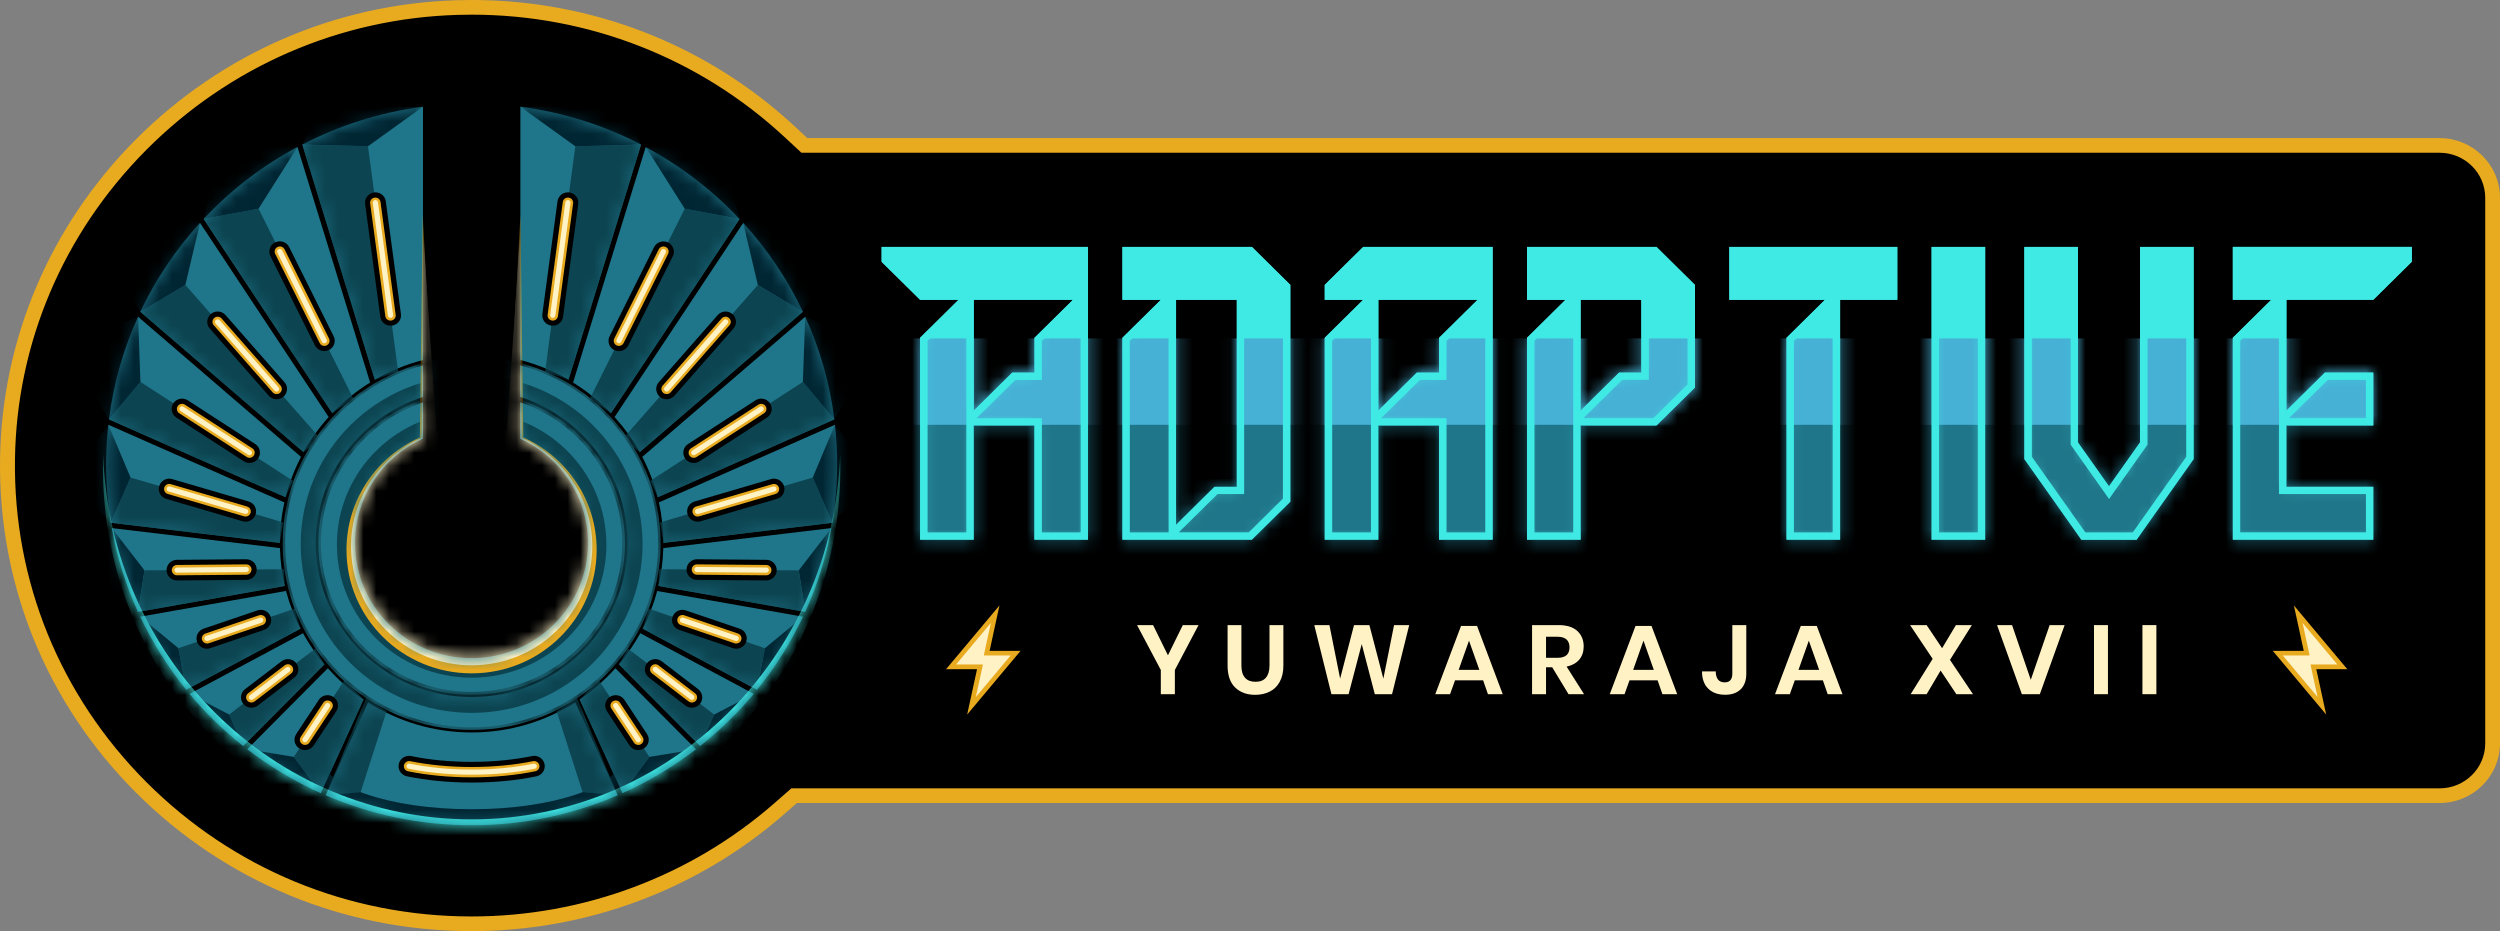 <svg width="196" height="73" viewBox="0 0 196 73" fill="none" xmlns="http://www.w3.org/2000/svg">
<rect x="0" y="0" width="196" height="73" fill="#808080" stroke="none"/>
<path d="M36.977 72.425C27.165 72.425 17.958 68.625 11.068 61.725C4.173 54.826 0.452 45.685 0.592 35.985C0.726 26.746 4.441 17.99 11.063 11.344C17.684 4.692 26.483 0.874 35.836 0.592C36.22 0.581 36.599 0.575 36.977 0.575C46.272 0.575 55.117 4.03 61.884 10.309L63.061 11.401H191.26C193.548 11.401 195.418 13.241 195.418 15.506V58.282C195.418 60.541 193.554 62.381 191.26 62.381H62.263L61.104 63.393C54.448 69.217 45.881 72.425 36.977 72.425Z" fill="black"/>
<path d="M36.977 1.15C46.126 1.15 54.826 4.554 61.488 10.728L62.834 11.976H191.265C193.234 11.976 194.841 13.557 194.841 15.506V58.282C194.841 60.225 193.24 61.806 191.265 61.806H62.042L60.72 62.962C54.168 68.694 45.736 71.85 36.977 71.85C27.322 71.85 18.266 68.113 11.482 61.323C4.697 54.533 1.04 45.541 1.174 35.997C1.302 26.901 4.96 18.295 11.476 11.746C17.993 5.203 26.646 1.443 35.853 1.167C36.226 1.156 36.605 1.15 36.977 1.15ZM36.977 0C36.593 0 36.209 0.006 35.818 0.017C26.314 0.305 17.375 4.186 10.643 10.941C3.917 17.697 0.144 26.591 0.004 35.98C-0.136 45.834 3.643 55.119 10.649 62.128C17.655 69.136 27.002 73 36.971 73C46.015 73 54.721 69.74 61.488 63.824L62.478 62.956H191.26C193.874 62.956 196 60.857 196 58.282V15.506C196 12.925 193.874 10.826 191.26 10.826H63.294L62.286 9.889C55.409 3.513 46.417 0 36.977 0Z" fill="#E8AA1F"/>
<path d="M151.439 19.358H155.637V42.31H151.439V19.358ZM167.779 19.358V34.686L165.345 38.124L162.911 34.686V19.358H158.712V35.767V35.997L162.783 41.752L163.185 42.321H167.506L167.907 41.752L171.978 35.997V35.767V19.358H167.779ZM117.022 19.358V23.503V42.31H112.823V33.358H108.059V42.31H103.86V26.482C105.037 25.32 105.701 24.665 106.877 23.503H103.86V22.336C105.037 21.175 105.701 20.52 106.877 19.358H117.022ZM115.845 23.503H108.059V32.197C109.236 31.035 109.899 30.38 111.076 29.218H112.823V26.487C113.999 25.326 114.663 24.671 115.839 23.509L115.845 23.503ZM101.164 22.336V23.503V39.332C99.988 40.493 99.324 41.148 98.148 42.31H97.775H96.965H92.202H88.003V26.482L91.02 23.503H88.003V19.358H98.148C99.324 20.52 99.988 21.175 101.164 22.336ZM96.965 23.503H92.202V41.148C93.378 39.987 94.042 39.332 95.218 38.17H96.965V23.509V23.503ZM132.885 22.336V23.503V30.38C131.708 31.541 131.045 32.197 129.868 33.358H129.496H128.686H123.922V42.31H119.724V26.482C120.9 25.32 121.564 24.665 122.74 23.503H119.724V19.358H129.868C131.045 20.52 131.708 21.175 132.885 22.336ZM128.686 23.503H123.922V32.197C125.099 31.035 125.763 30.38 126.939 29.218H128.686V23.509V23.503ZM135.581 19.358V23.503H143.082C141.905 24.665 141.242 25.32 140.065 26.482V42.31H144.264V23.503H148.748V19.358H135.587H135.581ZM189.082 20.52V19.352H179.252H178.069H175.053V23.498H186.065C187.242 22.336 187.905 21.681 189.082 20.52ZM179.252 32.197V23.503H178.069C176.893 24.665 176.229 25.32 175.053 26.482V42.31H179.252H186.065V38.164H179.252V33.358H186.065V29.213H182.268C181.092 30.374 180.428 31.029 179.252 32.191V32.197ZM85.301 19.358V23.503V42.31H81.102V33.358H76.338V42.31H72.14V26.482C73.316 25.32 73.98 24.665 75.156 23.503H72.14C70.963 22.342 70.299 21.687 69.123 20.525V19.358H75.162H76.344H84.13H85.312H85.301ZM84.124 23.503H76.338V32.197C77.515 31.035 78.179 30.38 79.355 29.218H81.102V26.487C82.278 25.326 82.942 24.671 84.119 23.509L84.124 23.503Z" fill="#3FEAE5"/>
<mask id="mask0_61_11640" style="mask-type:luminance" maskUnits="userSpaceOnUse" x="69" y="19" width="121" height="24">
<path d="M151.439 19.358H155.637V42.31H151.439V19.358ZM167.779 19.358V34.686L165.345 38.124L162.911 34.686V19.358H158.712V35.767V35.997L162.783 41.752L163.185 42.321H167.506L167.907 41.752L171.978 35.997V35.767V19.358H167.779ZM117.022 19.358V23.503V42.31H112.823V33.358H108.059V42.31H103.86V26.482C105.037 25.32 105.701 24.665 106.877 23.503H103.86V22.336C105.037 21.175 105.701 20.52 106.877 19.358H117.022ZM115.845 23.503H108.059V32.197C109.236 31.035 109.899 30.38 111.076 29.218H112.823V26.487C113.999 25.326 114.663 24.671 115.839 23.509L115.845 23.503ZM101.164 22.336V23.503V39.332C99.988 40.493 99.324 41.148 98.148 42.31H97.775H96.965H92.202H88.003V26.482L91.02 23.503H88.003V19.358H98.148C99.324 20.52 99.988 21.175 101.164 22.336ZM96.965 23.503H92.202V41.148C93.378 39.987 94.042 39.332 95.218 38.17H96.965V23.509V23.503ZM132.885 22.336V23.503V30.38C131.708 31.541 131.045 32.197 129.868 33.358H129.496H128.686H123.922V42.31H119.724V26.482C120.9 25.32 121.564 24.665 122.74 23.503H119.724V19.358H129.868C131.045 20.52 131.708 21.175 132.885 22.336ZM128.686 23.503H123.922V32.197C125.099 31.035 125.763 30.38 126.939 29.218H128.686V23.509V23.503ZM135.581 19.358V23.503H143.082C141.905 24.665 141.242 25.32 140.065 26.482V42.31H144.264V23.503H148.748V19.358H135.587H135.581ZM189.082 20.52V19.352H179.252H178.069H175.053V23.498H186.065C187.242 22.336 187.905 21.681 189.082 20.52ZM179.252 32.197V23.503H178.069C176.893 24.665 176.229 25.32 175.053 26.482V42.31H179.252H186.065V38.164H179.252V33.358H186.065V29.213H182.268C181.092 30.374 180.428 31.029 179.252 32.191V32.197ZM85.301 19.358V23.503V42.31H81.102V33.358H76.338V42.31H72.14V26.482C73.316 25.32 73.98 24.665 75.156 23.503H72.14C70.963 22.342 70.299 21.687 69.123 20.525V19.358H75.162H76.344H84.13H85.312H85.301ZM84.124 23.503H76.338V32.197C77.515 31.035 78.179 30.38 79.355 29.218H81.102V26.487C82.278 25.326 82.942 24.671 84.119 23.509L84.124 23.503Z" fill="white"/>
</mask>
<g mask="url(#mask0_61_11640)">
<path d="M186.752 26.533H71.534V36.946H186.752V26.533Z" fill="#46B0D5"/>
<path d="M186.752 33.306H71.534V43.718H186.752V33.306Z" fill="#1F7589"/>
</g>
<path d="M188.505 19.927V20.284L187.061 21.71L185.826 22.929H175.635V19.927H188.511M171.401 19.927V35.813L167.436 41.419L167.209 41.741H163.493L163.266 41.419L159.3 35.813V19.927H162.34V34.864L162.445 35.014L164.879 38.452L165.351 39.125L165.823 38.452L168.257 35.014L168.362 34.864V19.927H171.401ZM97.903 19.927L100.582 22.572V39.09L97.903 41.735H92.417L92.609 41.545L95.457 38.734H97.542V22.929H88.579V19.927H97.903ZM84.724 19.927V22.929H72.378L69.7 20.284V19.927H84.724ZM155.061 19.927V41.741H152.021V19.927H155.061ZM148.166 19.927V22.929H136.158V19.927H148.166ZM129.624 19.927L132.302 22.572V30.138L129.624 32.783H124.138L124.33 32.593L125.629 31.311L127.183 29.776H129.268V22.923H120.306V19.922H129.629M116.445 19.927V22.929H104.437V22.572L107.116 19.927H116.439M75.762 23.716V41.741H72.722V26.718L73.852 25.602L75.576 23.9L75.768 23.711M91.619 23.716V41.741H88.579V26.718L91.427 23.906L91.619 23.716ZM84.724 23.716V41.741H81.684V32.789H76.56L76.752 32.599L79.6 29.788H81.684V26.723L84.532 23.912L84.724 23.722M143.682 23.716V41.741H140.642V26.718L141.981 25.395L143.489 23.906L143.682 23.716ZM123.34 23.716V41.741H120.3V26.718L123.148 23.906L123.34 23.716ZM116.445 23.716V41.741H113.405V32.789H108.28L108.473 32.599L111.32 29.788H113.405V26.723L116.253 23.912L116.445 23.722M107.483 23.716V41.741H104.443V26.718L107.29 23.906L107.483 23.716ZM178.675 24.073V38.734H185.489V41.735H175.635V26.712L177.01 25.355L178.314 24.067H178.675M185.483 29.782V32.783H179.461L179.653 32.593L182.501 29.782H185.477M189.082 19.358H175.053V23.504H186.065C187.241 22.342 187.905 21.687 189.082 20.525V19.358ZM171.978 19.358H167.779V34.686L165.345 38.124L162.911 34.686V19.358H158.712V35.991L162.783 41.746L163.184 42.316H167.506L167.907 41.746L171.978 35.991V19.358ZM98.142 19.358H87.997V23.504H91.014L87.997 26.482V42.31H98.142C99.318 41.148 99.982 40.493 101.158 39.332V22.337C99.982 21.175 99.318 20.52 98.142 19.358ZM92.202 41.148V23.504H96.965V38.164H95.218C94.042 39.326 93.378 39.981 92.202 41.143V41.148ZM85.301 19.358H69.117V20.525C70.294 21.687 70.957 22.342 72.134 23.504H75.15C73.974 24.665 73.31 25.32 72.134 26.482V42.31H76.333V33.358H81.096V42.31H85.295V19.358H85.301ZM84.124 23.504C82.948 24.665 82.284 25.32 81.108 26.482V29.213H79.361C78.184 30.374 77.52 31.029 76.344 32.191V23.498H84.13L84.124 23.504ZM155.637 19.358H151.438V42.31H155.637V19.358ZM148.742 19.358H135.581V23.504H143.082C141.905 24.665 141.241 25.32 140.065 26.482V42.31H144.264V23.504H148.748V19.358H148.742ZM129.862 19.358H119.718V23.504H122.734C121.558 24.665 120.894 25.32 119.718 26.482V42.31H123.917V33.358H129.862C131.039 32.197 131.703 31.541 132.879 30.38V22.337C131.703 21.175 131.039 20.52 129.862 19.358ZM123.917 32.197V23.504H128.68V29.213H126.933C125.757 30.374 125.093 31.029 123.917 32.191V32.197ZM117.021 19.358H106.877C105.701 20.52 105.037 21.175 103.86 22.337V23.504H106.877C105.701 24.665 105.037 25.32 103.86 26.482V42.31H108.059V33.358H112.823V42.31H117.021V19.358ZM115.845 23.504C114.669 24.665 114.005 25.32 112.829 26.482V29.213H111.081C109.905 30.374 109.241 31.029 108.065 32.191V23.498H115.851L115.845 23.504ZM179.252 23.504H178.069C176.893 24.665 176.229 25.32 175.053 26.482V42.31H186.065V38.164H179.252V33.358H186.065V29.213H182.274C181.098 30.374 180.434 31.029 179.257 32.191V23.498L179.252 23.504Z" fill="#3FEAE5"/>
<path d="M93.966 49.008L92.109 52.526V54.424H91.008V52.526L89.144 49.008H90.402L91.567 51.377L92.732 49.008H93.966Z" fill="#FFF2C5"/>
<path d="M97.326 49.008V52.181C97.326 52.607 97.419 52.923 97.612 53.136C97.798 53.349 98.072 53.452 98.433 53.452C98.794 53.452 99.056 53.349 99.242 53.136C99.429 52.923 99.528 52.607 99.528 52.181V49.008H100.617V52.181C100.617 52.682 100.523 53.107 100.331 53.452C100.145 53.797 99.883 54.056 99.545 54.222C99.213 54.389 98.829 54.475 98.409 54.475C97.751 54.475 97.227 54.28 96.831 53.895C96.435 53.51 96.243 52.935 96.243 52.181V49.008H97.332H97.326Z" fill="#FFF2C5"/>
<path d="M110.482 49.008L109.136 54.424H107.785L106.76 50.497L105.73 54.424H104.384L103.039 49.008H104.227L105.066 53.205L106.155 49.008H107.36L108.455 53.205L109.294 49.008H110.482Z" fill="#FFF2C5"/>
<path d="M116.276 53.337H114.075L113.685 54.424H112.526L114.546 49.071H115.799L117.813 54.424H116.655L116.276 53.337ZM115.979 52.515L115.17 50.227L114.36 52.515H115.979Z" fill="#FFF2C5"/>
<path d="M122.973 54.424L121.692 52.314H121.209V54.424H120.114V49.008H122.204C122.839 49.008 123.328 49.163 123.66 49.468C123.992 49.773 124.161 50.181 124.161 50.681C124.161 51.089 124.045 51.434 123.818 51.71C123.585 51.986 123.253 52.17 122.822 52.262L124.19 54.424H122.979H122.973ZM121.209 51.572H122.111C122.74 51.572 123.049 51.296 123.049 50.75C123.049 50.491 122.973 50.284 122.822 50.14C122.67 49.997 122.432 49.922 122.111 49.922H121.209V51.572Z" fill="#FFF2C5"/>
<path d="M129.955 53.337H127.754L127.364 54.424H126.205L128.226 49.071H129.478L131.493 54.424H130.334L129.955 53.337ZM129.658 52.515L128.849 50.227L128.04 52.515H129.658Z" fill="#FFF2C5"/>
<path d="M136.909 49.008V52.825C136.909 53.349 136.763 53.751 136.472 54.038C136.181 54.326 135.773 54.47 135.255 54.47C134.696 54.47 134.253 54.309 133.927 53.992C133.601 53.676 133.438 53.222 133.438 52.636H134.515C134.515 52.912 134.574 53.124 134.69 53.274C134.806 53.423 134.981 53.498 135.208 53.498C135.418 53.498 135.569 53.441 135.668 53.32C135.767 53.199 135.814 53.032 135.814 52.825V49.008H136.909Z" fill="#FFF2C5"/>
<path d="M142.913 53.337H140.712L140.321 54.424H139.162L141.183 49.071H142.435L144.45 54.424H143.291L142.913 53.337ZM142.622 52.515L141.812 50.227L141.003 52.515H142.622Z" fill="#FFF2C5"/>
<path d="M153.378 54.424L152.143 52.572L151.048 54.424H149.796L151.52 51.653L149.75 49.008H151.048L152.26 50.819L153.343 49.008H154.595L152.877 51.733L154.682 54.424H153.384H153.378Z" fill="#FFF2C5"/>
<path d="M157.745 49.008L159.213 53.297L160.692 49.008H161.868L159.923 54.424H158.514L156.569 49.008H157.745Z" fill="#FFF2C5"/>
<path d="M165.263 49.008V54.424H164.169V49.008H165.263Z" fill="#FFF2C5"/>
<path d="M169.06 49.008V54.424H167.966V49.008H169.06Z" fill="#FFF2C5"/>
<path d="M66.048 36.405C66.048 35.364 65.99 34.307 65.874 33.26L65.862 33.139L65.85 33.047L65.809 32.697H65.804C65.443 29.92 64.668 27.218 63.509 24.665L63.463 24.556L63.387 24.389L63.282 24.153C62.071 21.629 60.493 19.289 58.588 17.196L58.518 17.122L58.402 16.995L58.221 16.8C56.072 14.534 53.592 12.637 50.831 11.16L50.761 11.125L50.721 11.102L50.377 10.918C47.39 9.389 44.187 8.388 40.85 7.951L40.378 7.888V34.652L40.623 34.761C43.703 36.164 45.695 39.228 45.695 42.574C45.695 47.318 41.788 51.175 36.983 51.175C32.179 51.175 28.271 47.318 28.271 42.574C28.271 39.228 30.263 36.164 33.343 34.761L33.588 34.652V7.894L33.116 7.957C29.779 8.394 26.576 9.394 23.589 10.93L23.245 11.108L23.205 11.131L23.135 11.165C20.38 12.643 17.894 14.54 15.745 16.811L15.564 17.001L15.448 17.127L15.378 17.202C13.473 19.289 11.895 21.635 10.684 24.159L10.579 24.389L10.504 24.556L10.457 24.665C9.298 27.218 8.524 29.92 8.162 32.703H8.157L8.116 33.047L8.104 33.134L8.093 33.26C7.976 34.307 7.918 35.37 7.918 36.405C7.918 37.911 8.04 39.429 8.279 40.924H8.267L8.366 41.47C8.774 43.73 9.461 45.938 10.405 48.036L10.509 48.255L10.591 48.433L10.632 48.525C11.598 50.572 12.81 52.503 14.236 54.269H14.231L14.504 54.602L14.551 54.659C15.809 56.16 17.23 57.546 18.773 58.776L19.017 58.966L19.111 59.041L19.14 59.063C20.945 60.449 22.913 61.628 24.981 62.553L25.068 62.594L25.371 62.732C29.046 64.307 32.953 65.112 36.983 65.112C41.013 65.112 44.926 64.307 48.595 62.726L48.892 62.594L48.98 62.553C51.053 61.622 53.015 60.449 54.821 59.063L54.85 59.041L54.937 58.971L55.187 58.782C56.736 57.551 58.157 56.166 59.409 54.659L59.73 54.274H59.724C61.151 52.503 62.362 50.572 63.329 48.525L63.369 48.433L63.445 48.266L63.556 48.036C64.499 45.938 65.186 43.73 65.594 41.47L65.693 40.924H65.681C65.92 39.429 66.042 37.911 66.042 36.405H66.048Z" fill="black"/>
<path d="M23.566 49.284C23.082 48.352 22.698 47.364 22.424 46.329L10.993 48.347C11.965 50.399 13.177 52.325 14.598 54.073L23.566 49.284Z" fill="#1F7589"/>
<path d="M52.014 42.563L65.256 40.987C65.501 39.498 65.635 37.969 65.635 36.405C65.635 35.359 65.576 34.324 65.46 33.3L51.658 39.389C51.885 40.412 52.008 41.47 52.014 42.563Z" fill="#1F7589"/>
<path d="M28.504 54.838C27.467 54.136 26.53 53.314 25.703 52.388L19.384 58.742C21.155 60.098 23.088 61.26 25.15 62.185L28.504 54.838Z" fill="#1F7589"/>
<path d="M51.6 42.58C51.6 35.922 47.011 30.305 40.792 28.643V31.116C45.666 32.703 49.201 37.239 49.201 42.58C49.201 49.238 43.715 54.648 36.977 54.648C30.239 54.648 24.754 49.232 24.754 42.58C24.754 37.239 28.283 32.703 33.163 31.116V28.643C26.943 30.305 22.354 35.922 22.354 42.58C22.354 50.543 28.918 57.022 36.983 57.022C45.049 57.022 51.612 50.543 51.612 42.58H51.6Z" fill="#1F7589"/>
<path d="M33.157 34.393V31.541C28.51 33.111 25.155 37.463 25.155 42.58C25.155 49.014 30.455 54.245 36.971 54.245C43.488 54.245 48.787 49.014 48.787 42.58C48.787 37.469 45.433 33.117 40.786 31.541V34.393C43.919 35.819 46.097 38.946 46.097 42.58C46.097 47.559 42.009 51.595 36.966 51.595C31.922 51.595 27.834 47.559 27.834 42.58C27.834 38.946 30.012 35.819 33.145 34.393H33.157Z" fill="#1F7589"/>
<path d="M50.197 49.646C49.719 50.514 49.154 51.331 48.519 52.084L54.89 58.489C56.428 57.27 57.837 55.901 59.095 54.401L50.202 49.646H50.197Z" fill="#1F7589"/>
<path d="M23.752 49.646L14.86 54.401C16.112 55.901 17.521 57.27 19.064 58.489L25.435 52.084C24.8 51.331 24.235 50.514 23.758 49.646H23.752Z" fill="#1F7589"/>
<path d="M22.296 39.389L8.494 33.3C8.384 34.318 8.32 35.353 8.32 36.405C8.32 37.963 8.448 39.492 8.698 40.987L21.941 42.563C21.941 41.476 22.069 40.412 22.296 39.389Z" fill="#1F7589"/>
<path d="M25.767 32.697L15.681 17.472C13.794 19.542 12.204 21.888 10.998 24.441L23.793 35.445C24.346 34.456 25.01 33.53 25.767 32.697Z" fill="#1F7589"/>
<path d="M22.389 38.987C22.669 37.877 23.082 36.813 23.601 35.819L10.824 24.832C9.682 27.344 8.902 30.046 8.541 32.881L22.389 38.987Z" fill="#1F7589"/>
<path d="M22.331 45.938C22.104 44.977 21.976 43.989 21.947 42.971L8.762 41.401C9.176 43.701 9.875 45.903 10.812 47.973L22.325 45.938H22.331Z" fill="#1F7589"/>
<path d="M44.571 29.776L50.261 11.332C47.361 9.831 44.169 8.808 40.797 8.365V28.224C42.137 28.575 43.406 29.098 44.577 29.776H44.571Z" fill="#1F7589"/>
<path d="M44.932 29.995C46.021 30.667 47.017 31.478 47.896 32.398L57.983 17.173C55.863 14.92 53.382 13.011 50.622 11.533L44.926 30L44.932 29.995Z" fill="#1F7589"/>
<path d="M29.383 29.776C30.554 29.098 31.818 28.575 33.163 28.224V8.365C29.785 8.808 26.594 9.837 23.7 11.332L29.389 29.776H29.383Z" fill="#1F7589"/>
<path d="M26.052 32.392C26.932 31.472 27.927 30.667 29.017 29.989L23.321 11.522C20.561 12.999 18.08 14.908 15.96 17.162L26.047 32.386L26.052 32.392Z" fill="#1F7589"/>
<path d="M45.101 55.062C42.754 56.557 39.965 57.425 36.977 57.425C33.99 57.425 31.195 56.557 28.853 55.062L25.528 62.346C29.034 63.858 32.907 64.698 36.977 64.698C41.048 64.698 44.92 63.858 48.426 62.346L45.101 55.062Z" fill="#1F7589"/>
<path d="M54.564 58.742L48.246 52.388C47.419 53.314 46.481 54.136 45.445 54.838L48.799 62.185C50.866 61.26 52.794 60.098 54.564 58.742Z" fill="#1F7589"/>
<path d="M50.354 35.819C50.872 36.813 51.286 37.877 51.565 38.987L65.413 32.881C65.058 30.046 64.272 27.338 63.131 24.832L50.354 35.819Z" fill="#1F7589"/>
<path d="M48.182 32.697C48.939 33.536 49.603 34.456 50.156 35.445L62.95 24.441C61.739 21.888 60.155 19.542 58.268 17.472L48.182 32.697Z" fill="#1F7589"/>
<path d="M51.524 46.334C51.251 47.369 50.866 48.352 50.383 49.289L59.351 54.079C60.772 52.325 61.983 50.405 62.956 48.352L51.524 46.334Z" fill="#1F7589"/>
<path d="M52.002 42.971C51.973 43.989 51.845 44.983 51.618 45.938L63.131 47.973C64.074 45.903 64.767 43.701 65.18 41.401L51.996 42.971H52.002Z" fill="#1F7589"/>
<mask id="mask1_61_11640" style="mask-type:luminance" maskUnits="userSpaceOnUse" x="8" y="8" width="58" height="57">
<path d="M14.598 54.079C13.177 52.325 11.965 50.405 10.993 48.352L22.424 46.334C22.698 47.369 23.082 48.352 23.566 49.289L14.598 54.079ZM52.014 42.563L65.256 40.987C65.501 39.498 65.635 37.969 65.635 36.405C65.635 35.359 65.576 34.324 65.46 33.3L51.658 39.389C51.885 40.413 52.008 41.47 52.014 42.563ZM28.504 54.838C27.467 54.136 26.53 53.314 25.703 52.388L19.384 58.742C21.155 60.098 23.088 61.26 25.15 62.185L28.504 54.838ZM51.6 42.58C51.6 35.922 47.011 30.305 40.792 28.643V31.116C45.666 32.703 49.201 37.239 49.201 42.58C49.201 49.238 43.715 54.648 36.977 54.648C30.239 54.648 24.754 49.232 24.754 42.58C24.754 37.239 28.283 32.703 33.163 31.116V28.643C26.943 30.305 22.354 35.922 22.354 42.58C22.354 50.543 28.918 57.022 36.983 57.022C45.049 57.022 51.612 50.543 51.612 42.58H51.6ZM33.157 34.393V31.541C28.51 33.111 25.155 37.463 25.155 42.58C25.155 49.014 30.455 54.245 36.971 54.245C43.488 54.245 48.787 49.014 48.787 42.58C48.787 37.469 45.433 33.117 40.786 31.541V34.393C43.919 35.819 46.097 38.946 46.097 42.58C46.097 47.559 42.009 51.595 36.966 51.595C31.922 51.595 27.834 47.559 27.834 42.58C27.834 38.946 30.012 35.819 33.145 34.393H33.157ZM50.197 49.646C49.719 50.514 49.154 51.331 48.519 52.084L54.89 58.489C56.428 57.27 57.837 55.901 59.095 54.401L50.202 49.646H50.197ZM23.752 49.646L14.86 54.401C16.112 55.901 17.521 57.27 19.064 58.489L25.435 52.084C24.8 51.331 24.235 50.514 23.758 49.646H23.752ZM22.296 39.389L8.494 33.3C8.384 34.318 8.32 35.353 8.32 36.405C8.32 37.963 8.448 39.493 8.698 40.987L21.941 42.563C21.941 41.476 22.069 40.413 22.296 39.389ZM25.767 32.697L15.681 17.472C13.794 19.542 12.204 21.888 10.998 24.441L23.793 35.445C24.346 34.456 25.01 33.53 25.767 32.697ZM22.389 38.987C22.669 37.877 23.082 36.813 23.601 35.819L10.824 24.832C9.682 27.344 8.902 30.046 8.541 32.881L22.389 38.987ZM22.331 45.938C22.104 44.977 21.976 43.989 21.947 42.971L8.762 41.401C9.176 43.701 9.875 45.903 10.812 47.973L22.325 45.938H22.331ZM44.571 29.776L50.261 11.332C47.361 9.831 44.169 8.808 40.797 8.365V28.224C42.137 28.575 43.406 29.098 44.577 29.776H44.571ZM44.932 29.995C46.021 30.667 47.017 31.478 47.896 32.398L57.983 17.173C55.863 14.92 53.382 13.011 50.622 11.533L44.926 30L44.932 29.995ZM29.383 29.776C30.554 29.098 31.818 28.575 33.163 28.224V8.365C29.785 8.808 26.594 9.837 23.7 11.332L29.389 29.776H29.383ZM26.052 32.392C26.932 31.472 27.927 30.667 29.017 29.989L23.321 11.522C20.561 12.999 18.08 14.908 15.96 17.162L26.047 32.386L26.052 32.392ZM45.101 55.062C42.754 56.557 39.965 57.425 36.977 57.425C33.99 57.425 31.195 56.557 28.853 55.062L25.528 62.346C29.034 63.858 32.907 64.698 36.977 64.698C41.048 64.698 44.92 63.858 48.426 62.346L45.101 55.062ZM54.564 58.742L48.246 52.388C47.419 53.314 46.481 54.136 45.445 54.838L48.799 62.185C50.866 61.26 52.794 60.098 54.564 58.742ZM50.354 35.819C50.872 36.813 51.286 37.877 51.565 38.987L65.413 32.881C65.058 30.046 64.272 27.338 63.131 24.832L50.354 35.819ZM48.182 32.697C48.939 33.536 49.603 34.456 50.156 35.445L62.95 24.441C61.739 21.888 60.155 19.542 58.268 17.472L48.182 32.697ZM51.524 46.334C51.251 47.369 50.866 48.352 50.383 49.289L59.351 54.079C60.772 52.325 61.983 50.405 62.956 48.352L51.524 46.334ZM52.002 42.971C51.973 43.989 51.845 44.983 51.617 45.938L63.131 47.973C64.074 45.903 64.767 43.701 65.18 41.401L51.996 42.971H52.002Z" fill="white"/>
</mask>
<g mask="url(#mask1_61_11640)">
<path d="M48.729 59.357C48.729 61.611 43.465 63.444 36.977 63.444C30.49 63.444 25.225 61.616 25.225 59.357C25.225 57.097 20.549 70.695 36.977 70.695C53.405 70.695 48.729 57.103 48.729 59.357Z" fill="#012633"/>
<path d="M28.708 54.734L30.309 55.758L28.271 62.111L25.522 62.346L28.702 54.734H28.708ZM45.241 54.734L43.639 55.758L45.678 62.111L48.426 62.346L45.247 54.734H45.241Z" fill="#0C4451"/>
<path d="M65.186 41.401L62.618 44.719L63.136 47.973L65.594 46.219L66.305 43.281L65.186 41.401Z" fill="#012633"/>
<path d="M62.618 44.719L51.687 44.627L51.618 45.938L63.136 47.973L62.618 44.719Z" fill="#0C4451"/>
<path d="M50.849 47.72L59.968 50.819L59.351 54.079L50.383 49.284L50.849 47.72Z" fill="#0C4451"/>
<path d="M49.23 50.848L55.991 56.022L54.89 58.489L48.519 52.084L49.23 50.848Z" fill="#0C4451"/>
<path d="M46.935 53.308L50.913 59.34L48.799 62.185L45.45 54.838L46.935 53.308Z" fill="#0C4451"/>
<path d="M48.799 62.185L50.913 59.34L54.564 58.742L55.152 61.179L51.571 63.18L49.073 63.439L48.799 62.185Z" fill="#012633"/>
<path d="M54.89 58.489L55.991 56.022L59.089 54.401L57.476 59.224L54.89 58.489Z" fill="#012633"/>
<path d="M59.351 54.079L59.968 50.819L62.956 48.352L62.869 51.181L61.704 54.2L59.351 54.079Z" fill="#012633"/>
<path d="M51.757 40.953L63.719 37.44L65.256 40.987L52.014 42.563L51.757 40.953Z" fill="#0C4451"/>
<path d="M50.977 37.699L62.944 29.943L65.408 32.881L51.565 38.987L50.977 37.699Z" fill="#0C4451"/>
<path d="M42.737 29.144L45.107 11.47L50.261 11.332L44.571 29.776L42.737 29.144Z" fill="#0C4451"/>
<path d="M47.896 32.392L57.983 17.168L53.685 16.363L46.248 31.259L47.896 32.392Z" fill="#0C4451"/>
<path d="M49.073 34.123L59.415 22.342L62.95 24.446L50.156 35.451L49.556 34.985L49.073 34.123Z" fill="#0C4451"/>
<path d="M50.627 11.527L53.685 16.363L57.983 17.168L57.092 13.471L53.079 11.556L50.627 11.527Z" fill="#012633"/>
<path d="M58.268 17.478L59.415 22.342L62.95 24.446L64.115 22.469L61.488 17.852L59.893 17.047L58.268 17.478Z" fill="#012633"/>
<path d="M63.131 24.832L62.944 29.943L65.408 32.881L66.951 30.386L65.14 25.631L63.131 24.832Z" fill="#012633"/>
<path d="M65.46 33.3L63.719 37.44L65.256 40.987L67.277 38.849L67.143 35.526L65.46 33.3Z" fill="#012633"/>
<path d="M8.762 41.401L11.331 44.719L10.818 47.973L8.36 46.219L7.65 43.281L8.762 41.401Z" fill="#012633"/>
<path d="M11.331 44.719L22.261 44.627L22.331 45.938L10.818 47.973L11.331 44.719Z" fill="#0C4451"/>
<path d="M23.1 47.72L13.986 50.819L14.598 54.079L23.566 49.284L23.1 47.72Z" fill="#0C4451"/>
<path d="M24.719 50.848L17.963 56.022L19.064 58.489L25.435 52.084L24.719 50.848Z" fill="#0C4451"/>
<path d="M27.013 53.308L23.036 59.34L25.15 62.185L28.504 54.838L27.013 53.308Z" fill="#0C4451"/>
<path d="M25.15 62.185L23.036 59.34L19.384 58.742L18.802 61.179L22.378 63.18L24.882 63.439L25.15 62.185Z" fill="#012633"/>
<path d="M19.064 58.489L17.963 56.022L14.86 54.401L16.473 59.224L19.064 58.489Z" fill="#012633"/>
<path d="M14.598 54.079L13.986 50.819L10.993 48.352L11.086 51.181L12.251 54.2L14.598 54.079Z" fill="#012633"/>
<path d="M22.197 40.953L10.236 37.44L8.692 40.987L21.941 42.563L22.197 40.953Z" fill="#0C4451"/>
<path d="M22.972 37.699L11.01 29.943L8.541 32.881L22.389 38.987L22.972 37.699Z" fill="#0C4451"/>
<path d="M31.218 29.144L28.848 11.47L23.694 11.332L29.383 29.776L31.218 29.144Z" fill="#0C4451"/>
<path d="M26.052 32.392L15.966 17.168L20.27 16.363L27.706 31.259L26.052 32.392Z" fill="#0C4451"/>
<path d="M24.882 34.123L14.533 22.342L10.998 24.446L23.793 35.451L24.393 34.985L24.882 34.123Z" fill="#0C4451"/>
<path d="M23.327 11.527L20.27 16.363L15.966 17.168L16.863 13.471L20.869 11.556L23.327 11.527Z" fill="#012633"/>
<path d="M15.681 17.478L14.533 22.342L10.998 24.446L9.834 22.469L12.466 17.852L14.062 17.047L15.681 17.478Z" fill="#012633"/>
<path d="M10.824 24.832L11.01 29.943L8.541 32.881L6.998 30.386L8.809 25.631L10.824 24.832Z" fill="#012633"/>
<path d="M8.489 33.3L10.236 37.44L8.692 40.987L6.677 38.849L6.806 35.526L8.489 33.3Z" fill="#012633"/>
<path d="M44.629 15.086C44.594 15.086 44.559 15.081 44.519 15.081C44.111 15.081 43.762 15.385 43.709 15.782L42.521 24.619C42.463 25.062 42.778 25.47 43.226 25.527C43.261 25.527 43.296 25.533 43.337 25.533C43.744 25.533 44.094 25.228 44.146 24.832L45.334 15.995C45.392 15.552 45.078 15.144 44.629 15.086Z" fill="black"/>
<path d="M48.164 27.442C48.275 27.494 48.403 27.528 48.525 27.528C48.84 27.528 49.119 27.356 49.259 27.08L52.747 20.088C52.846 19.893 52.858 19.674 52.788 19.473C52.718 19.266 52.573 19.105 52.375 19.008C52.264 18.956 52.136 18.927 52.014 18.927C51.699 18.927 51.42 19.099 51.28 19.375L47.791 26.367C47.593 26.769 47.757 27.252 48.164 27.448V27.442Z" fill="black"/>
<path d="M51.449 30.552C51.466 30.765 51.565 30.966 51.728 31.104C51.88 31.231 52.066 31.3 52.264 31.3C52.503 31.3 52.73 31.196 52.881 31.018L57.499 25.757C57.645 25.596 57.715 25.384 57.697 25.171C57.68 24.958 57.581 24.757 57.418 24.619C57.266 24.492 57.08 24.423 56.882 24.423C56.643 24.423 56.416 24.527 56.265 24.705L51.647 29.966C51.501 30.127 51.431 30.34 51.449 30.552Z" fill="black"/>
<path d="M53.708 35.934C53.86 36.164 54.116 36.296 54.395 36.296C54.553 36.296 54.71 36.25 54.844 36.164L60.132 32.737C60.51 32.49 60.615 31.99 60.364 31.616C60.213 31.386 59.957 31.254 59.677 31.254C59.52 31.254 59.363 31.3 59.229 31.386L53.941 34.813C53.563 35.06 53.458 35.56 53.708 35.934Z" fill="black"/>
<path d="M61.465 38.107C61.36 37.768 61.04 37.526 60.679 37.526C60.597 37.526 60.522 37.538 60.446 37.561L54.459 39.314C54.25 39.378 54.075 39.516 53.97 39.705C53.865 39.895 53.842 40.114 53.906 40.321C54.011 40.66 54.331 40.901 54.692 40.901C54.774 40.901 54.85 40.89 54.925 40.867L60.912 39.113C61.121 39.05 61.296 38.912 61.401 38.722C61.506 38.532 61.529 38.314 61.465 38.107Z" fill="black"/>
<path d="M60.079 43.891L54.646 43.845C54.197 43.845 53.831 44.207 53.825 44.644C53.825 44.862 53.906 45.064 54.058 45.219C54.209 45.374 54.419 45.461 54.634 45.461L60.068 45.507C60.522 45.507 60.889 45.144 60.894 44.707C60.894 44.489 60.813 44.288 60.661 44.132C60.51 43.977 60.3 43.891 60.085 43.891H60.079Z" fill="black"/>
<path d="M57.989 49.289L53.772 47.858C53.685 47.829 53.598 47.812 53.504 47.812C53.155 47.812 52.846 48.03 52.73 48.358C52.66 48.559 52.672 48.784 52.771 48.973C52.864 49.169 53.033 49.312 53.242 49.382L57.459 50.813C57.546 50.842 57.633 50.859 57.726 50.859C58.076 50.859 58.385 50.641 58.501 50.313C58.571 50.106 58.559 49.887 58.46 49.698C58.367 49.502 58.198 49.358 57.989 49.289Z" fill="black"/>
<path d="M54.739 54.033L51.874 51.842C51.728 51.733 51.553 51.675 51.373 51.675C51.117 51.675 50.884 51.791 50.727 51.986C50.593 52.158 50.534 52.371 50.563 52.584C50.593 52.797 50.703 52.986 50.872 53.124L53.737 55.315C53.883 55.424 54.058 55.482 54.238 55.482C54.494 55.482 54.727 55.367 54.885 55.171C55.019 54.999 55.077 54.786 55.048 54.573C55.019 54.361 54.908 54.171 54.739 54.033Z" fill="black"/>
<path d="M48.956 54.872C48.805 54.642 48.549 54.504 48.269 54.504C48.112 54.504 47.955 54.55 47.821 54.636C47.634 54.757 47.512 54.935 47.465 55.148C47.419 55.361 47.465 55.574 47.582 55.758L49.352 58.437C49.504 58.667 49.76 58.805 50.039 58.805C50.197 58.805 50.354 58.759 50.488 58.672C50.674 58.552 50.796 58.374 50.843 58.161C50.89 57.948 50.843 57.735 50.727 57.551L48.956 54.872Z" fill="black"/>
<path d="M30.245 15.782C30.193 15.38 29.843 15.081 29.436 15.081C29.401 15.081 29.366 15.081 29.331 15.086C28.883 15.144 28.568 15.552 28.626 15.995L29.814 24.832C29.867 25.234 30.216 25.533 30.624 25.533C30.659 25.533 30.694 25.533 30.729 25.527C31.177 25.47 31.491 25.062 31.433 24.619L30.245 15.782Z" fill="black"/>
<path d="M24.69 27.074C24.829 27.35 25.109 27.522 25.423 27.522C25.546 27.522 25.674 27.494 25.784 27.442C26.192 27.246 26.355 26.758 26.157 26.361L22.669 19.37C22.529 19.094 22.25 18.921 21.935 18.921C21.813 18.921 21.685 18.95 21.574 19.002C21.376 19.099 21.23 19.26 21.161 19.467C21.091 19.674 21.102 19.893 21.201 20.083L24.69 27.074Z" fill="black"/>
<path d="M21.067 31.024C21.225 31.202 21.446 31.3 21.685 31.3C21.883 31.3 22.075 31.231 22.221 31.104C22.384 30.96 22.483 30.765 22.5 30.552C22.517 30.34 22.448 30.127 22.302 29.966L17.684 24.705C17.527 24.527 17.305 24.423 17.067 24.423C16.869 24.423 16.677 24.492 16.531 24.619C16.368 24.763 16.269 24.958 16.251 25.171C16.234 25.384 16.304 25.596 16.449 25.757L21.067 31.018V31.024Z" fill="black"/>
<path d="M13.823 32.737L19.111 36.164C19.245 36.25 19.402 36.296 19.559 36.296C19.839 36.296 20.095 36.158 20.246 35.934C20.497 35.56 20.386 35.06 20.013 34.813L14.726 31.386C14.592 31.3 14.434 31.254 14.277 31.254C13.998 31.254 13.741 31.392 13.59 31.616C13.34 31.99 13.45 32.49 13.823 32.737Z" fill="black"/>
<path d="M19.256 40.901C19.617 40.901 19.938 40.665 20.042 40.321C20.107 40.114 20.083 39.895 19.978 39.705C19.874 39.516 19.699 39.378 19.489 39.314L13.503 37.561C13.427 37.538 13.351 37.526 13.27 37.526C12.909 37.526 12.588 37.762 12.483 38.107C12.419 38.314 12.443 38.532 12.548 38.722C12.652 38.912 12.827 39.05 13.037 39.113L19.023 40.867C19.099 40.89 19.181 40.901 19.256 40.901Z" fill="black"/>
<path d="M19.891 45.219C20.043 45.064 20.13 44.862 20.124 44.644C20.124 44.201 19.751 43.845 19.303 43.845L13.87 43.891C13.648 43.891 13.444 43.977 13.293 44.132C13.142 44.288 13.054 44.489 13.06 44.707C13.06 45.15 13.433 45.507 13.881 45.507L19.32 45.461C19.542 45.461 19.745 45.374 19.897 45.219H19.891Z" fill="black"/>
<path d="M21.178 48.973C21.271 48.778 21.289 48.559 21.219 48.358C21.108 48.03 20.794 47.812 20.444 47.812C20.351 47.812 20.264 47.829 20.176 47.858L15.96 49.289C15.751 49.358 15.588 49.508 15.489 49.698C15.395 49.893 15.378 50.112 15.448 50.313C15.564 50.641 15.873 50.859 16.222 50.859C16.315 50.859 16.403 50.842 16.49 50.813L20.706 49.382C20.916 49.312 21.079 49.163 21.178 48.973Z" fill="black"/>
<path d="M23.385 52.584C23.414 52.371 23.356 52.158 23.222 51.986C23.065 51.785 22.832 51.675 22.576 51.675C22.395 51.675 22.215 51.733 22.075 51.842L19.21 54.033C19.035 54.165 18.924 54.355 18.901 54.573C18.872 54.786 18.93 54.999 19.064 55.171C19.221 55.372 19.454 55.482 19.71 55.482C19.891 55.482 20.072 55.424 20.211 55.315L23.076 53.124C23.251 52.992 23.362 52.802 23.385 52.584Z" fill="black"/>
<path d="M26.128 54.636C25.994 54.55 25.843 54.504 25.68 54.504C25.4 54.504 25.144 54.642 24.992 54.872L23.222 57.551C23.106 57.73 23.065 57.948 23.106 58.161C23.152 58.374 23.274 58.552 23.461 58.672C23.595 58.759 23.746 58.805 23.909 58.805C24.189 58.805 24.445 58.667 24.596 58.437L26.367 55.758C26.483 55.579 26.524 55.361 26.483 55.148C26.437 54.935 26.314 54.757 26.128 54.636Z" fill="black"/>
<path d="M41.886 59.259C41.828 59.259 41.776 59.259 41.718 59.276C40.291 59.569 38.654 59.73 36.977 59.73C35.3 59.73 33.664 59.575 32.237 59.276C32.179 59.265 32.126 59.259 32.068 59.259C31.689 59.259 31.346 59.518 31.264 59.903C31.171 60.34 31.456 60.771 31.899 60.863C33.437 61.179 35.189 61.352 36.977 61.352C38.765 61.352 40.518 61.185 42.055 60.863C42.498 60.771 42.783 60.34 42.69 59.903C42.609 59.523 42.271 59.259 41.886 59.259Z" fill="black"/>
<path d="M43.337 25.131C43.337 25.131 43.302 25.131 43.284 25.131C43.063 25.102 42.9 24.901 42.935 24.676L44.123 15.84C44.152 15.621 44.356 15.46 44.583 15.495C44.804 15.523 44.967 15.725 44.932 15.949L43.744 24.786C43.715 24.987 43.54 25.136 43.337 25.136V25.131Z" fill="#E8AA1F"/>
<path d="M48.525 27.12C48.467 27.12 48.403 27.108 48.345 27.08C48.141 26.982 48.059 26.74 48.158 26.539L51.647 19.548C51.746 19.347 51.99 19.266 52.194 19.364C52.398 19.462 52.479 19.703 52.38 19.904L48.892 26.896C48.822 27.039 48.677 27.12 48.525 27.12Z" fill="#E8AA1F"/>
<path d="M52.264 30.897C52.171 30.897 52.072 30.863 51.996 30.799C51.827 30.656 51.804 30.397 51.955 30.23L56.573 24.97C56.719 24.803 56.981 24.78 57.15 24.929C57.319 25.073 57.342 25.332 57.191 25.498L52.573 30.759C52.491 30.851 52.38 30.897 52.264 30.897Z" fill="#E8AA1F"/>
<path d="M54.395 35.893C54.261 35.893 54.133 35.83 54.052 35.709C53.929 35.526 53.982 35.273 54.168 35.152L59.456 31.725C59.648 31.604 59.899 31.656 60.021 31.84C60.143 32.024 60.091 32.277 59.904 32.398L54.617 35.824C54.547 35.87 54.471 35.893 54.39 35.893H54.395Z" fill="#E8AA1F"/>
<path d="M54.692 40.499C54.518 40.499 54.355 40.384 54.302 40.211C54.238 39.998 54.361 39.774 54.576 39.711L60.562 37.957C60.778 37.894 61.005 38.015 61.069 38.228C61.133 38.44 61.011 38.665 60.795 38.728L54.809 40.481C54.768 40.493 54.733 40.499 54.692 40.499Z" fill="#E8AA1F"/>
<path d="M60.073 45.104L54.64 45.058C54.413 45.058 54.232 44.874 54.232 44.65C54.232 44.425 54.419 44.247 54.64 44.247L60.073 44.293C60.3 44.293 60.481 44.477 60.481 44.702C60.481 44.926 60.295 45.104 60.073 45.104Z" fill="#E8AA1F"/>
<path d="M57.726 50.457C57.68 50.457 57.639 50.451 57.593 50.434L53.376 49.002C53.161 48.927 53.05 48.697 53.12 48.49C53.196 48.278 53.429 48.168 53.638 48.237L57.855 49.669C58.07 49.744 58.181 49.974 58.111 50.181C58.053 50.347 57.895 50.451 57.726 50.451V50.457Z" fill="#E8AA1F"/>
<path d="M54.238 55.079C54.151 55.079 54.063 55.05 53.988 54.993L51.123 52.802C50.942 52.664 50.913 52.411 51.053 52.233C51.193 52.055 51.449 52.026 51.629 52.164L54.494 54.355C54.675 54.493 54.704 54.746 54.564 54.924C54.483 55.027 54.36 55.079 54.238 55.079Z" fill="#E8AA1F"/>
<path d="M50.039 58.402C49.906 58.402 49.772 58.339 49.696 58.218L47.925 55.539C47.803 55.349 47.856 55.102 48.048 54.981C48.24 54.861 48.49 54.912 48.613 55.102L50.383 57.781C50.505 57.971 50.453 58.218 50.261 58.339C50.191 58.385 50.115 58.402 50.039 58.402Z" fill="#E8AA1F"/>
<path d="M30.618 25.131C30.618 25.131 30.653 25.131 30.67 25.131C30.892 25.102 31.055 24.901 31.02 24.676L29.832 15.84C29.803 15.621 29.599 15.46 29.372 15.495C29.15 15.523 28.987 15.725 29.022 15.949L30.21 24.786C30.239 24.987 30.414 25.136 30.618 25.136V25.131Z" fill="#E8AA1F"/>
<path d="M25.429 27.12C25.488 27.12 25.552 27.108 25.61 27.08C25.814 26.982 25.895 26.74 25.796 26.539L22.308 19.548C22.209 19.347 21.964 19.266 21.76 19.364C21.557 19.462 21.475 19.703 21.574 19.904L25.062 26.896C25.132 27.039 25.278 27.12 25.429 27.12Z" fill="#E8AA1F"/>
<path d="M21.685 30.897C21.778 30.897 21.877 30.863 21.953 30.799C22.122 30.656 22.145 30.397 21.993 30.23L17.375 24.97C17.23 24.803 16.968 24.78 16.799 24.929C16.63 25.073 16.607 25.332 16.758 25.498L21.376 30.759C21.458 30.851 21.568 30.897 21.685 30.897Z" fill="#E8AA1F"/>
<path d="M19.559 35.893C19.693 35.893 19.821 35.83 19.903 35.709C20.025 35.526 19.973 35.273 19.786 35.152L14.498 31.725C14.306 31.604 14.056 31.656 13.934 31.84C13.811 32.024 13.864 32.277 14.05 32.398L19.338 35.824C19.408 35.87 19.483 35.893 19.565 35.893H19.559Z" fill="#E8AA1F"/>
<path d="M19.256 40.499C19.431 40.499 19.594 40.384 19.646 40.211C19.71 39.998 19.588 39.774 19.373 39.711L13.386 37.957C13.171 37.894 12.944 38.015 12.88 38.228C12.816 38.44 12.938 38.665 13.153 38.728L19.14 40.481C19.181 40.493 19.215 40.499 19.256 40.499Z" fill="#E8AA1F"/>
<path d="M13.875 45.104L19.309 45.058C19.536 45.058 19.716 44.874 19.716 44.65C19.716 44.425 19.53 44.247 19.309 44.247L13.875 44.293C13.648 44.293 13.468 44.477 13.468 44.702C13.468 44.926 13.654 45.104 13.875 45.104Z" fill="#E8AA1F"/>
<path d="M16.228 50.457C16.275 50.457 16.315 50.451 16.362 50.434L20.578 49.002C20.794 48.927 20.904 48.697 20.834 48.49C20.759 48.278 20.526 48.168 20.316 48.237L16.1 49.669C15.884 49.744 15.774 49.974 15.844 50.181C15.902 50.347 16.059 50.451 16.228 50.451V50.457Z" fill="#E8AA1F"/>
<path d="M19.71 55.079C19.798 55.079 19.885 55.05 19.961 54.993L22.826 52.802C23.007 52.664 23.036 52.411 22.896 52.233C22.756 52.055 22.5 52.026 22.32 52.164L19.454 54.355C19.274 54.493 19.245 54.746 19.384 54.924C19.466 55.027 19.588 55.079 19.71 55.079Z" fill="#E8AA1F"/>
<path d="M23.915 58.402C24.049 58.402 24.183 58.339 24.259 58.218L26.029 55.539C26.151 55.349 26.099 55.102 25.907 54.981C25.715 54.861 25.464 54.912 25.342 55.102L23.572 57.781C23.449 57.971 23.502 58.218 23.694 58.339C23.764 58.385 23.839 58.402 23.915 58.402Z" fill="#E8AA1F"/>
<path d="M41.886 59.661C41.886 59.661 41.828 59.661 41.799 59.673C40.349 59.972 38.678 60.133 36.977 60.133C35.277 60.133 33.605 59.972 32.155 59.673C32.126 59.673 32.097 59.667 32.074 59.667C31.882 59.667 31.713 59.799 31.672 59.989C31.625 60.208 31.765 60.42 31.986 60.466C33.495 60.777 35.218 60.944 36.977 60.944C38.736 60.944 40.46 60.777 41.968 60.466C42.073 60.443 42.166 60.38 42.224 60.294C42.282 60.202 42.306 60.093 42.282 59.989C42.242 59.805 42.073 59.667 41.881 59.667L41.886 59.661Z" fill="#E8AA1F"/>
<path d="M56.888 25.033C56.83 25.033 56.771 25.056 56.731 25.102L52.113 30.363C52.078 30.403 52.06 30.454 52.06 30.512C52.06 30.564 52.089 30.616 52.13 30.65C52.165 30.684 52.217 30.702 52.264 30.702C52.322 30.702 52.38 30.679 52.421 30.633L57.039 25.372C57.074 25.332 57.092 25.28 57.092 25.223C57.092 25.171 57.063 25.119 57.022 25.085C56.987 25.05 56.934 25.033 56.888 25.033Z" fill="#FFF2C5"/>
<path d="M57.657 50.244C57.657 50.244 57.703 50.255 57.721 50.255C57.808 50.255 57.884 50.198 57.913 50.117C57.93 50.066 57.924 50.014 57.901 49.962C57.878 49.916 57.837 49.876 57.785 49.859L53.568 48.427C53.568 48.427 53.522 48.416 53.504 48.416C53.417 48.416 53.341 48.473 53.312 48.554C53.295 48.605 53.301 48.657 53.324 48.709C53.347 48.761 53.388 48.795 53.44 48.812L57.657 50.244Z" fill="#FFF2C5"/>
<path d="M60.859 38.435C60.883 38.389 60.889 38.331 60.877 38.279C60.854 38.193 60.772 38.136 60.679 38.136C60.661 38.136 60.638 38.136 60.621 38.142L54.634 39.901C54.582 39.918 54.541 39.953 54.512 39.998C54.483 40.044 54.483 40.102 54.494 40.154C54.518 40.24 54.599 40.297 54.692 40.297C54.71 40.297 54.733 40.297 54.751 40.292L60.737 38.532C60.79 38.515 60.83 38.481 60.859 38.435Z" fill="#FFF2C5"/>
<path d="M59.677 31.857C59.636 31.857 59.602 31.869 59.567 31.892L54.279 35.319C54.186 35.382 54.157 35.508 54.221 35.6C54.261 35.658 54.325 35.692 54.39 35.692C54.43 35.692 54.465 35.681 54.5 35.658L59.788 32.231C59.881 32.168 59.91 32.047 59.846 31.949C59.805 31.892 59.741 31.857 59.677 31.857Z" fill="#FFF2C5"/>
<path d="M54.116 54.832C54.151 54.861 54.197 54.872 54.238 54.872C54.302 54.872 54.36 54.843 54.401 54.792C54.436 54.751 54.448 54.694 54.442 54.642C54.436 54.59 54.407 54.539 54.366 54.51L51.501 52.319C51.455 52.285 51.408 52.279 51.379 52.279C51.315 52.279 51.257 52.308 51.216 52.36C51.146 52.446 51.163 52.572 51.251 52.641L54.116 54.832Z" fill="#FFF2C5"/>
<path d="M44.321 15.863L43.133 24.699C43.115 24.809 43.197 24.912 43.307 24.924C43.319 24.924 43.325 24.924 43.337 24.924C43.441 24.924 43.523 24.849 43.54 24.745L44.728 15.909C44.746 15.799 44.664 15.696 44.554 15.684C44.542 15.684 44.536 15.684 44.525 15.684C44.42 15.684 44.338 15.759 44.321 15.863Z" fill="#FFF2C5"/>
<path d="M48.444 55.206C48.403 55.148 48.339 55.114 48.269 55.114C48.228 55.114 48.193 55.125 48.158 55.148C48.065 55.211 48.036 55.332 48.1 55.43L49.87 58.109C49.911 58.167 49.975 58.201 50.045 58.201C50.086 58.201 50.121 58.19 50.156 58.167C50.202 58.138 50.232 58.092 50.243 58.04C50.255 57.988 50.243 57.931 50.214 57.891L48.444 55.211V55.206Z" fill="#FFF2C5"/>
<path d="M52.212 19.657C52.194 19.605 52.159 19.565 52.107 19.542C52.078 19.531 52.048 19.519 52.014 19.519C51.932 19.519 51.862 19.565 51.827 19.634L48.339 26.625C48.316 26.671 48.31 26.729 48.327 26.781C48.345 26.832 48.38 26.873 48.432 26.896C48.461 26.907 48.49 26.919 48.52 26.919C48.601 26.919 48.671 26.873 48.706 26.804L52.194 19.812C52.217 19.766 52.223 19.709 52.206 19.657H52.212Z" fill="#FFF2C5"/>
<path d="M60.073 44.495L54.64 44.449C54.529 44.449 54.436 44.541 54.436 44.65C54.436 44.759 54.523 44.851 54.64 44.851L60.073 44.897C60.19 44.897 60.277 44.805 60.277 44.696C60.277 44.644 60.26 44.592 60.219 44.552C60.178 44.512 60.132 44.495 60.073 44.489V44.495Z" fill="#FFF2C5"/>
<path d="M25.79 55.148C25.755 55.125 25.72 55.114 25.68 55.114C25.61 55.114 25.546 55.148 25.505 55.206L23.74 57.885C23.711 57.931 23.7 57.983 23.711 58.034C23.723 58.086 23.752 58.132 23.799 58.161C23.834 58.184 23.869 58.195 23.909 58.195C23.979 58.195 24.043 58.161 24.084 58.103L25.854 55.424C25.918 55.332 25.889 55.206 25.796 55.142L25.79 55.148Z" fill="#FFF2C5"/>
<path d="M16.228 50.255C16.228 50.255 16.275 50.255 16.292 50.244L20.508 48.812C20.561 48.795 20.602 48.761 20.625 48.709C20.648 48.663 20.654 48.605 20.637 48.554C20.607 48.473 20.532 48.416 20.444 48.416C20.421 48.416 20.398 48.416 20.38 48.427L16.164 49.859C16.112 49.876 16.071 49.91 16.047 49.962C16.024 50.008 16.018 50.066 16.036 50.117C16.065 50.198 16.141 50.255 16.228 50.255Z" fill="#FFF2C5"/>
<path d="M13.328 38.142C13.328 38.142 13.287 38.136 13.27 38.136C13.182 38.136 13.101 38.193 13.072 38.279C13.054 38.331 13.06 38.383 13.089 38.435C13.118 38.486 13.159 38.515 13.211 38.532L19.198 40.286C19.198 40.286 19.239 40.292 19.256 40.292C19.344 40.292 19.425 40.234 19.454 40.148C19.472 40.096 19.466 40.039 19.437 39.993C19.413 39.947 19.367 39.912 19.314 39.895L13.328 38.142Z" fill="#FFF2C5"/>
<path d="M13.875 44.897L19.309 44.851C19.419 44.851 19.512 44.759 19.512 44.65C19.512 44.541 19.419 44.449 19.309 44.449L13.881 44.495C13.829 44.495 13.776 44.517 13.736 44.558C13.695 44.598 13.677 44.65 13.677 44.702C13.677 44.811 13.771 44.903 13.881 44.903L13.875 44.897Z" fill="#FFF2C5"/>
<path d="M22.122 19.634C22.087 19.565 22.017 19.519 21.935 19.519C21.906 19.519 21.871 19.525 21.842 19.542C21.795 19.565 21.755 19.605 21.737 19.657C21.72 19.709 21.726 19.761 21.749 19.812L25.237 26.804C25.272 26.873 25.342 26.919 25.423 26.919C25.453 26.919 25.487 26.913 25.517 26.896C25.616 26.844 25.662 26.723 25.61 26.625L22.122 19.634Z" fill="#FFF2C5"/>
<path d="M19.71 54.878C19.757 54.878 19.798 54.861 19.833 54.838L22.698 52.647C22.785 52.578 22.803 52.452 22.733 52.365C22.692 52.314 22.634 52.285 22.57 52.285C22.523 52.285 22.483 52.302 22.448 52.325L19.582 54.516C19.542 54.55 19.512 54.596 19.507 54.648C19.501 54.7 19.512 54.757 19.547 54.797C19.588 54.849 19.646 54.878 19.71 54.878Z" fill="#FFF2C5"/>
<path d="M29.43 15.684C29.43 15.684 29.413 15.684 29.401 15.684C29.29 15.702 29.209 15.799 29.226 15.909L30.414 24.745C30.426 24.843 30.513 24.924 30.618 24.924C30.63 24.924 30.635 24.924 30.647 24.924C30.758 24.906 30.839 24.809 30.822 24.699L29.634 15.863C29.622 15.765 29.535 15.684 29.43 15.684Z" fill="#FFF2C5"/>
<path d="M14.382 31.892C14.347 31.869 14.312 31.857 14.271 31.857C14.201 31.857 14.137 31.892 14.102 31.949C14.038 32.041 14.068 32.168 14.161 32.231L19.448 35.658C19.483 35.681 19.518 35.692 19.559 35.692C19.629 35.692 19.693 35.658 19.728 35.6C19.792 35.508 19.763 35.382 19.67 35.319L14.382 31.892Z" fill="#FFF2C5"/>
<path d="M17.218 25.102C17.177 25.056 17.125 25.033 17.061 25.033C17.026 25.033 16.974 25.039 16.927 25.085C16.886 25.119 16.863 25.171 16.857 25.223C16.857 25.274 16.869 25.326 16.909 25.372L21.527 30.633C21.568 30.679 21.621 30.702 21.685 30.702C21.72 30.702 21.772 30.696 21.819 30.65C21.859 30.616 21.883 30.564 21.889 30.512C21.894 30.46 21.877 30.409 21.836 30.363L17.218 25.102Z" fill="#FFF2C5"/>
<path d="M42.055 60.179C42.084 60.133 42.096 60.081 42.084 60.029C42.067 59.937 41.98 59.868 41.886 59.868C41.875 59.868 41.857 59.868 41.846 59.868C40.378 60.173 38.695 60.334 36.983 60.334C35.271 60.334 33.582 60.173 32.115 59.868C32.103 59.868 32.086 59.868 32.074 59.868C31.975 59.868 31.893 59.937 31.876 60.029C31.864 60.081 31.876 60.139 31.905 60.179C31.934 60.225 31.981 60.254 32.033 60.265C33.53 60.576 35.242 60.737 36.983 60.737C38.724 60.737 40.436 60.576 41.933 60.265C41.986 60.254 42.032 60.225 42.061 60.179H42.055Z" fill="#FFF2C5"/>
<path d="M36.977 64.238C21.353 64.238 8.628 51.52 8.087 35.623C8.075 35.968 8.069 36.319 8.069 36.67C8.069 53.05 21.009 66.331 36.977 66.331C52.945 66.331 65.885 53.05 65.885 36.67C65.885 36.319 65.879 35.968 65.868 35.623C65.332 51.52 52.602 64.238 36.977 64.238Z" fill="#3FEAE5"/>
<path d="M45.107 11.47L40.792 8.365L48.811 8.492L50.261 11.332L45.107 11.47Z" fill="#012633"/>
<path d="M28.848 11.47L33.157 8.365L25.138 8.492L23.694 11.332L28.848 11.47Z" fill="#012633"/>
<path d="M51.792 42.603C51.792 50.681 45.159 57.229 36.977 57.229C28.795 57.229 22.162 50.681 22.162 42.603C22.162 34.525 28.795 27.977 36.977 27.977C45.159 27.977 51.792 34.525 51.792 42.603Z" fill="#1F7589"/>
<path d="M36.977 55.89C44.378 55.89 50.377 49.967 50.377 42.66C50.377 35.354 44.378 29.431 36.977 29.431C29.577 29.431 23.577 35.354 23.577 42.66C23.577 49.967 29.577 55.89 36.977 55.89Z" fill="#0C4451"/>
<path d="M36.977 54.47C43.616 54.47 48.997 49.157 48.997 42.603C48.997 36.049 43.616 30.736 36.977 30.736C30.339 30.736 24.957 36.049 24.957 42.603C24.957 49.157 30.339 54.47 36.977 54.47Z" fill="#1F7589"/>
<path d="M36.977 53.13C42.812 53.13 47.541 48.461 47.541 42.701C47.541 36.941 42.812 32.271 36.977 32.271C31.143 32.271 26.413 36.941 26.413 42.701C26.413 48.461 31.143 53.13 36.977 53.13Z" fill="#0C4451"/>
<path d="M41.025 34.295L40.803 16.846L39.86 33.858C38.946 33.582 37.979 33.433 36.971 33.433C35.964 33.433 34.997 33.582 34.083 33.858L33.139 16.846L32.918 34.295C29.523 35.819 27.165 39.188 27.165 43.109C27.165 48.456 31.555 52.791 36.971 52.791C42.387 52.791 46.778 48.456 46.778 43.109C46.778 39.188 44.42 35.819 41.025 34.295Z" fill="#E8AA1F"/>
<path d="M40.902 34.33L40.757 18.726L39.72 33.887C38.852 33.628 37.932 33.484 36.977 33.484C36.022 33.484 35.102 33.628 34.234 33.887L33.198 18.726L33.052 34.33C29.791 35.801 27.52 39.05 27.52 42.821C27.52 47.979 31.753 52.158 36.977 52.158C42.201 52.158 46.435 47.979 46.435 42.821C46.435 39.05 44.163 35.801 40.902 34.33Z" fill="#FFF2C5"/>
</g>
<path d="M76.828 52.279H74.568L78.021 48.157L77.363 51.21H79.623L76.169 55.332L76.828 52.279Z" fill="#FFF2C5"/>
<path d="M77.684 48.841L77.224 50.945L77.13 51.388H79.233L76.507 54.642L76.967 52.538L77.061 52.095H74.958L77.684 48.841ZM78.359 47.467L74.172 52.463H76.6L75.826 56.022L80.013 51.026H77.585L78.359 47.467Z" fill="#E8AA1F"/>
<path d="M180.841 51.21H178.582L182.035 55.332L181.371 52.279H183.637L180.178 48.157L180.841 51.21Z" fill="#FFF2C5"/>
<path d="M181.697 54.642L178.972 51.388H181.074L180.981 50.945L180.521 48.841L183.247 52.095H181.144L181.237 52.538L181.697 54.642ZM182.373 56.022L181.598 52.463H184.027L179.84 47.467L180.614 51.026H178.186L182.373 56.022Z" fill="#E8AA1F"/>
</svg>
